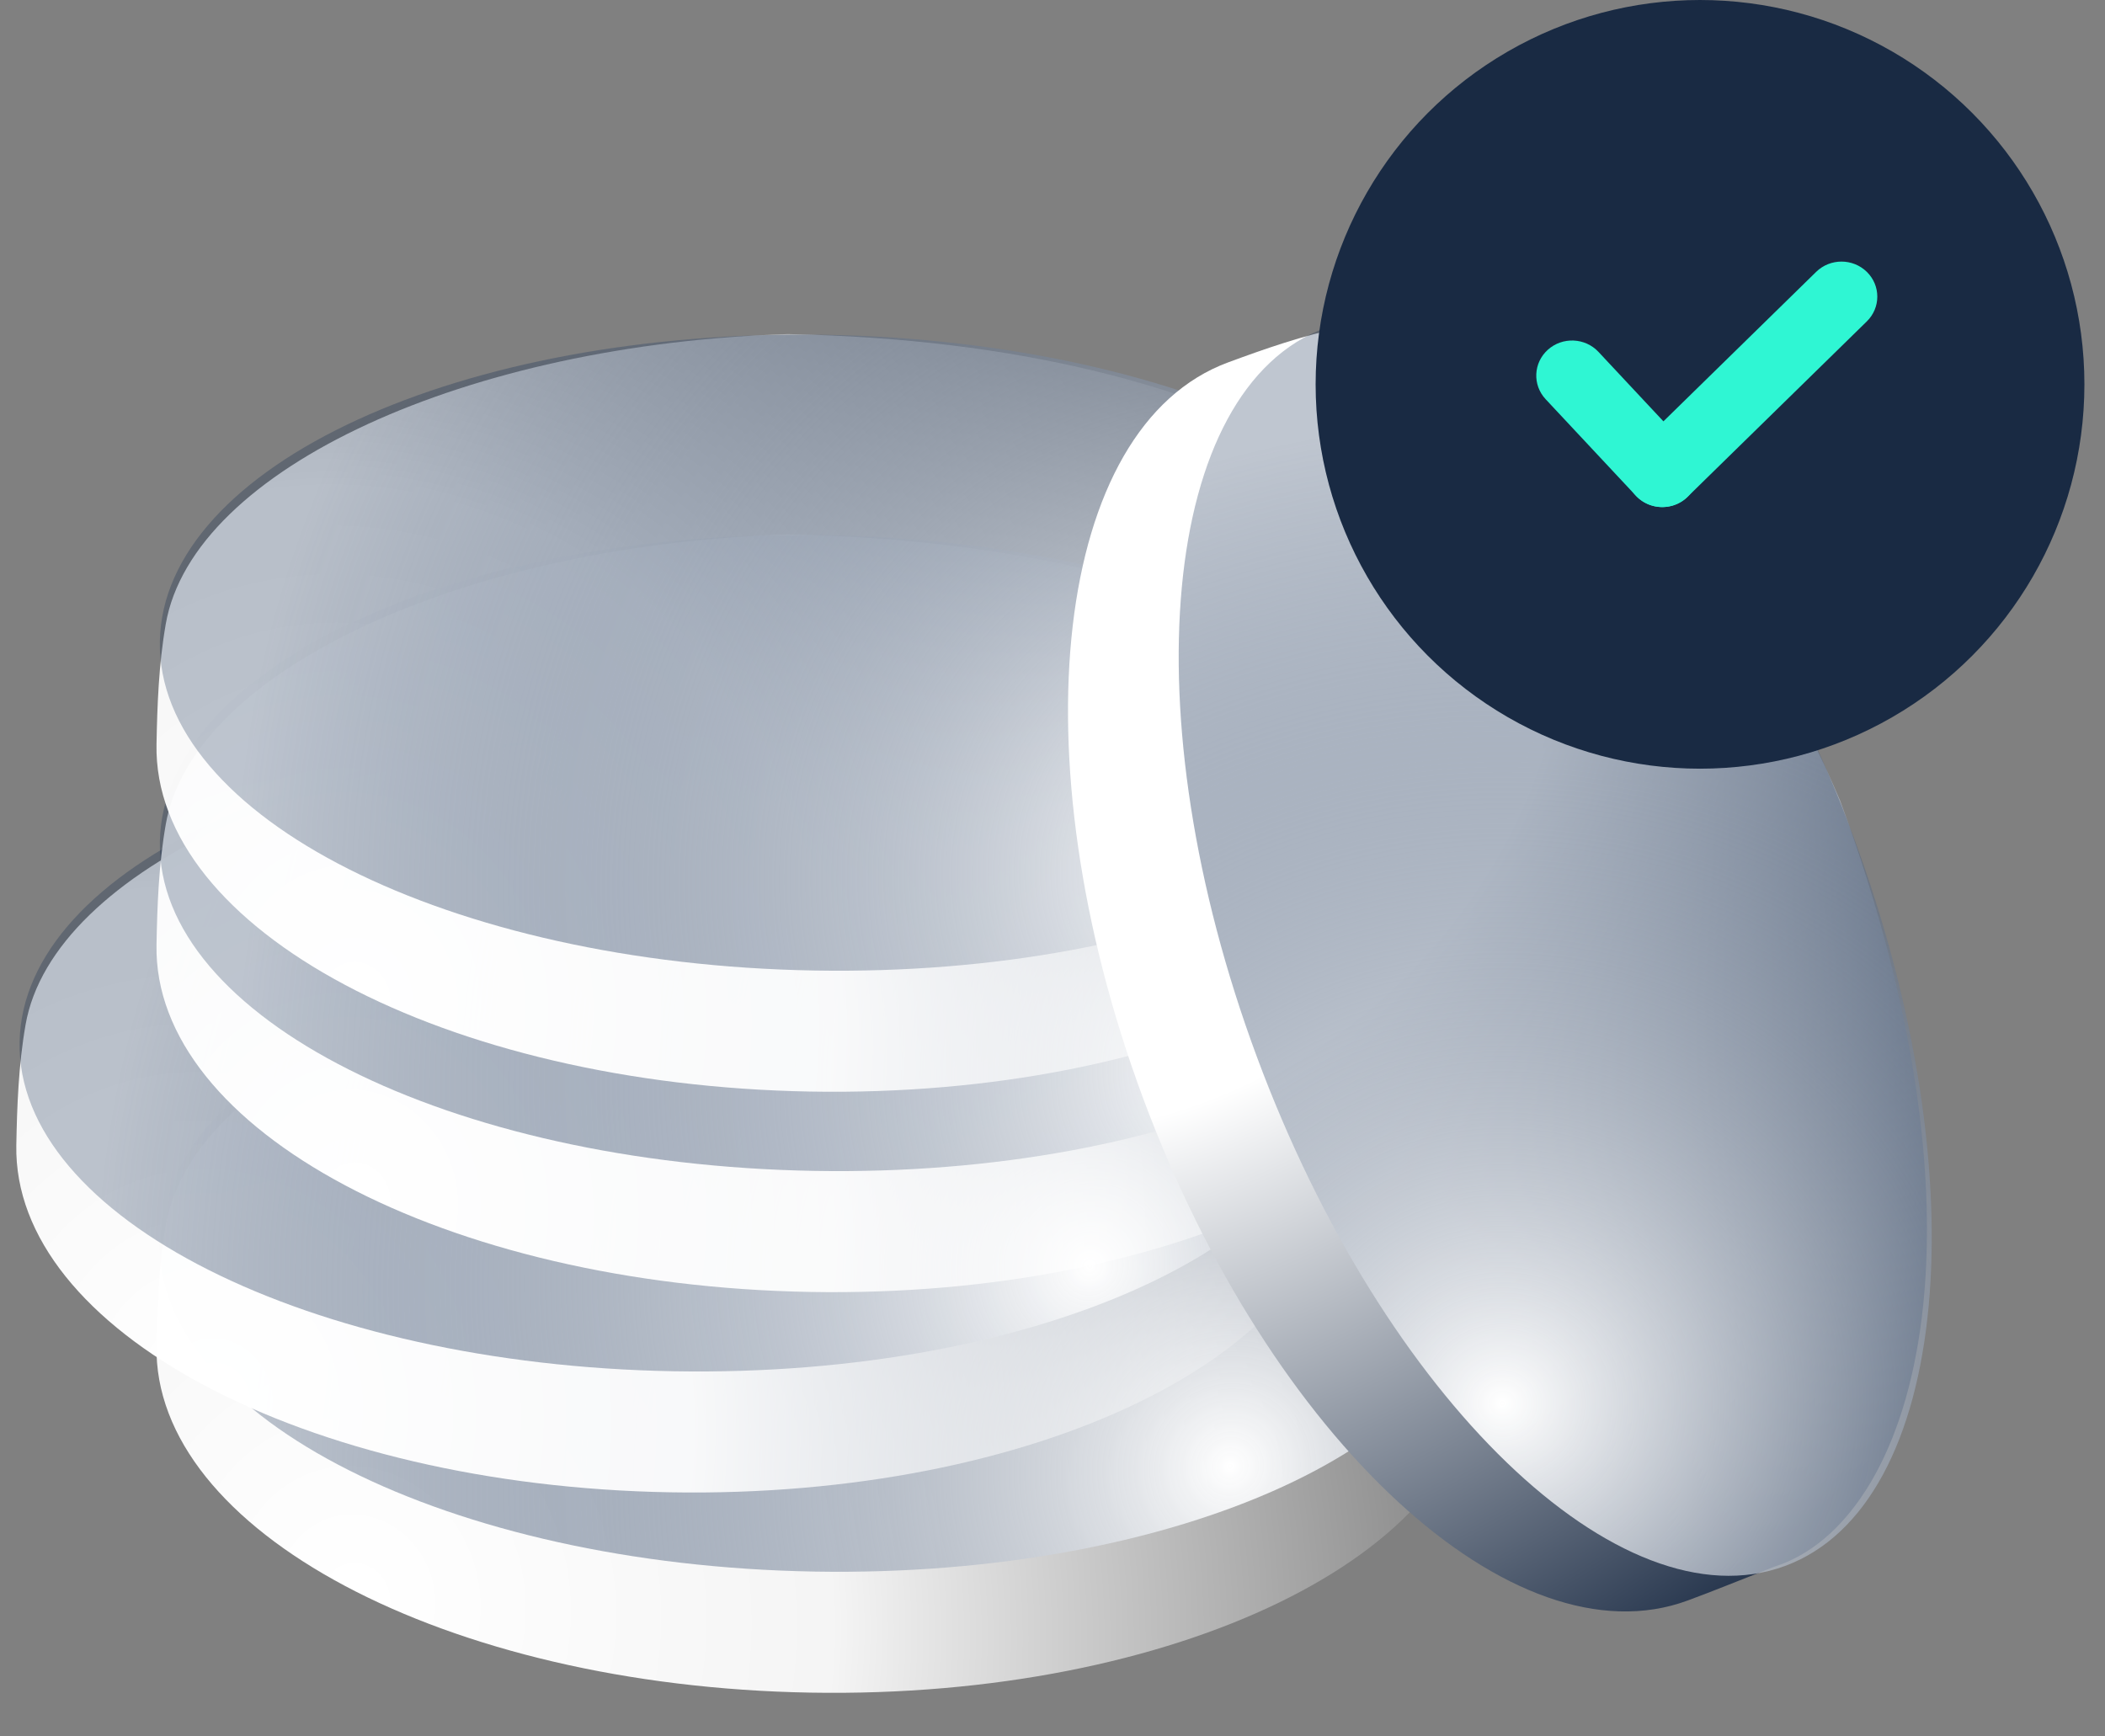 <svg width="120" height="99" viewBox="0 0 120 99" fill="none" xmlns="http://www.w3.org/2000/svg">
<rect x="0" y="0" width="120" height="99" fill="#808080" stroke="none"/>
<path d="M8.922 76.703C8.964 74.514 9.043 72.172 9.449 69.846C11.007 60.942 26.755 53.875 44.916 53.316C71.363 53.831 84.775 64.364 84.209 72.747C84.208 75.181 84.237 76.363 84.205 78.028C84.001 88.597 66.983 96.868 46.194 96.503C25.405 96.137 8.718 87.272 8.922 76.703Z" fill="url(#paint0_radial_18072_65748)"/>
<path d="M9.113 70.817C9.306 60.809 26.315 52.992 47.104 53.358C67.893 53.723 84.589 62.133 84.396 72.142C84.203 82.15 67.194 89.967 46.405 89.601C25.616 89.235 8.92 80.825 9.113 70.817Z" fill="url(#paint1_radial_18072_65748)"/>
<path d="M0.93 65.282C0.972 63.093 1.05 60.751 1.457 58.425C3.014 49.521 18.763 42.454 36.924 41.895C63.371 42.41 76.783 52.943 76.217 61.326C76.216 63.76 76.245 64.942 76.213 66.607C76.009 77.176 58.991 85.448 38.202 85.082C17.413 84.716 0.726 75.851 0.93 65.282Z" fill="url(#paint2_radial_18072_65748)"/>
<path d="M1.117 59.397C1.31 49.389 18.319 41.572 39.108 41.938C59.897 42.303 76.593 50.714 76.4 60.722C76.207 70.73 59.198 78.547 38.409 78.181C17.62 77.816 0.924 69.406 1.117 59.397Z" fill="url(#paint3_radial_18072_65748)"/>
<path d="M8.922 53.859C8.964 51.67 9.043 49.328 9.449 47.003C11.007 38.098 26.755 31.031 44.916 30.472C71.363 30.987 84.775 41.52 84.209 49.903C84.208 52.337 84.237 53.519 84.205 55.184C84.001 65.753 66.983 74.025 46.194 73.659C25.405 73.293 8.718 64.428 8.922 53.859Z" fill="url(#paint4_radial_18072_65748)"/>
<path d="M9.113 47.973C9.306 37.965 26.315 30.148 47.104 30.514C67.893 30.88 84.589 39.29 84.396 49.298C84.203 59.306 67.194 67.123 46.405 66.757C25.616 66.392 8.92 57.982 9.113 47.973Z" fill="url(#paint5_radial_18072_65748)"/>
<path d="M8.922 42.435C8.964 40.246 9.043 37.904 9.449 35.578C11.007 26.673 26.755 19.606 44.916 19.048C71.363 19.562 84.775 30.095 84.209 38.478C84.208 40.912 84.237 42.094 84.205 43.76C84.001 54.329 66.983 62.6 46.194 62.234C25.405 61.868 8.718 53.004 8.922 42.435Z" fill="url(#paint6_radial_18072_65748)"/>
<path d="M9.113 36.548C9.306 26.54 26.315 18.723 47.104 19.089C67.893 19.455 84.589 27.865 84.396 37.873C84.203 47.882 67.194 55.699 46.405 55.333C25.616 54.967 8.92 46.557 9.113 36.548Z" fill="url(#paint7_radial_18072_65748)"/>
<path d="M70.012 20.661C72.066 19.903 74.275 19.123 76.59 18.654C85.449 16.859 97.769 28.951 104.907 45.659C114.064 70.476 109.142 86.803 101.129 89.331C98.862 90.217 97.772 90.674 96.21 91.251C86.293 94.913 72.389 82.079 65.155 62.586C57.921 43.093 60.095 24.323 70.012 20.661Z" fill="url(#paint8_radial_18072_65748)"/>
<path d="M75.559 18.692C84.95 15.225 98.427 28.217 105.662 47.71C112.896 67.203 111.148 85.816 101.757 89.283C92.367 92.75 78.889 79.758 71.655 60.265C64.421 40.773 66.169 22.16 75.559 18.692Z" fill="url(#paint9_radial_18072_65748)"/>
<circle cx="96.913" cy="21.913" r="21.913" fill="#192A43"/>
<g clip-path="url(#clip0_18072_65748)">
<path fill-rule="evenodd" clip-rule="evenodd" d="M88.241 19.938C89.073 19.193 90.364 19.249 91.125 20.063L96.268 25.564C97.029 26.378 96.971 27.642 96.14 28.386C95.308 29.131 94.017 29.075 93.256 28.261L88.113 22.761C87.352 21.947 87.41 20.683 88.241 19.938Z" fill="#2FF6D3"/>
<path fill-rule="evenodd" clip-rule="evenodd" d="M106.421 15.499C107.219 16.279 107.219 17.544 106.421 18.325L96.203 28.326C95.406 29.106 94.114 29.106 93.317 28.326C92.519 27.545 92.519 26.28 93.317 25.5L103.535 15.499C104.332 14.719 105.624 14.719 106.421 15.499Z" fill="#2FF6D3"/>
</g>
<defs>
<radialGradient id="paint0_radial_18072_65748" cx="0" cy="0" r="1" gradientUnits="userSpaceOnUse" gradientTransform="translate(20.14 90.996) rotate(-23.76) scale(65.899 71.852)">
<stop stop-color="white"/>
<stop offset="0.411" stop-color="white" stop-opacity="0.917"/>
<stop offset="1" stop-color="white" stop-opacity="0"/>
</radialGradient>
<radialGradient id="paint1_radial_18072_65748" cx="0" cy="0" r="1" gradientUnits="userSpaceOnUse" gradientTransform="translate(70.189 83.684) rotate(-159.012) scale(56.65 58.258)">
<stop stop-color="white"/>
<stop offset="1" stop-color="#001B43" stop-opacity="0.25"/>
</radialGradient>
<radialGradient id="paint2_radial_18072_65748" cx="0" cy="0" r="1" gradientUnits="userSpaceOnUse" gradientTransform="translate(12.147 79.575) rotate(-23.76) scale(65.899 71.852)">
<stop stop-color="white"/>
<stop offset="0.411" stop-color="white" stop-opacity="0.917"/>
<stop offset="1" stop-color="white" stop-opacity="0"/>
</radialGradient>
<radialGradient id="paint3_radial_18072_65748" cx="0" cy="0" r="1" gradientUnits="userSpaceOnUse" gradientTransform="translate(62.192 72.264) rotate(-159.012) scale(56.65 58.258)">
<stop stop-color="white"/>
<stop offset="1" stop-color="#001B43" stop-opacity="0.25"/>
</radialGradient>
<radialGradient id="paint4_radial_18072_65748" cx="0" cy="0" r="1" gradientUnits="userSpaceOnUse" gradientTransform="translate(20.14 68.152) rotate(-23.76) scale(65.899 71.852)">
<stop stop-color="white"/>
<stop offset="0.411" stop-color="white" stop-opacity="0.917"/>
<stop offset="1" stop-color="white" stop-opacity="0"/>
</radialGradient>
<radialGradient id="paint5_radial_18072_65748" cx="0" cy="0" r="1" gradientUnits="userSpaceOnUse" gradientTransform="translate(70.189 60.841) rotate(-159.012) scale(56.65 58.258)">
<stop stop-color="white"/>
<stop offset="1" stop-color="#001B43" stop-opacity="0.25"/>
</radialGradient>
<radialGradient id="paint6_radial_18072_65748" cx="0" cy="0" r="1" gradientUnits="userSpaceOnUse" gradientTransform="translate(20.14 56.727) rotate(-23.76) scale(65.899 71.852)">
<stop stop-color="white"/>
<stop offset="0.411" stop-color="white" stop-opacity="0.917"/>
<stop offset="1" stop-color="white" stop-opacity="0"/>
</radialGradient>
<radialGradient id="paint7_radial_18072_65748" cx="0" cy="0" r="1" gradientUnits="userSpaceOnUse" gradientTransform="translate(70.189 49.416) rotate(-159.012) scale(56.65 58.258)">
<stop stop-color="white"/>
<stop offset="1" stop-color="#001B43" stop-opacity="0.25"/>
</radialGradient>
<radialGradient id="paint8_radial_18072_65748" cx="0" cy="0" r="1" gradientUnits="userSpaceOnUse" gradientTransform="translate(60.789 36.316) rotate(44.871) scale(65.899 71.852)">
<stop stop-color="white"/>
<stop offset="0.411" stop-color="white"/>
<stop offset="1" stop-color="#2A3950"/>
</radialGradient>
<radialGradient id="paint9_radial_18072_65748" cx="0" cy="0" r="1" gradientUnits="userSpaceOnUse" gradientTransform="translate(85.831 80.258) rotate(-90.381) scale(56.65 58.258)">
<stop stop-color="white"/>
<stop offset="1" stop-color="#001B43" stop-opacity="0.25"/>
</radialGradient>
<clipPath id="clip0_18072_65748">
<rect width="21.13" height="15.652" fill="white" transform="translate(86.738 14.086)"/>
</clipPath>
</defs>
</svg>
